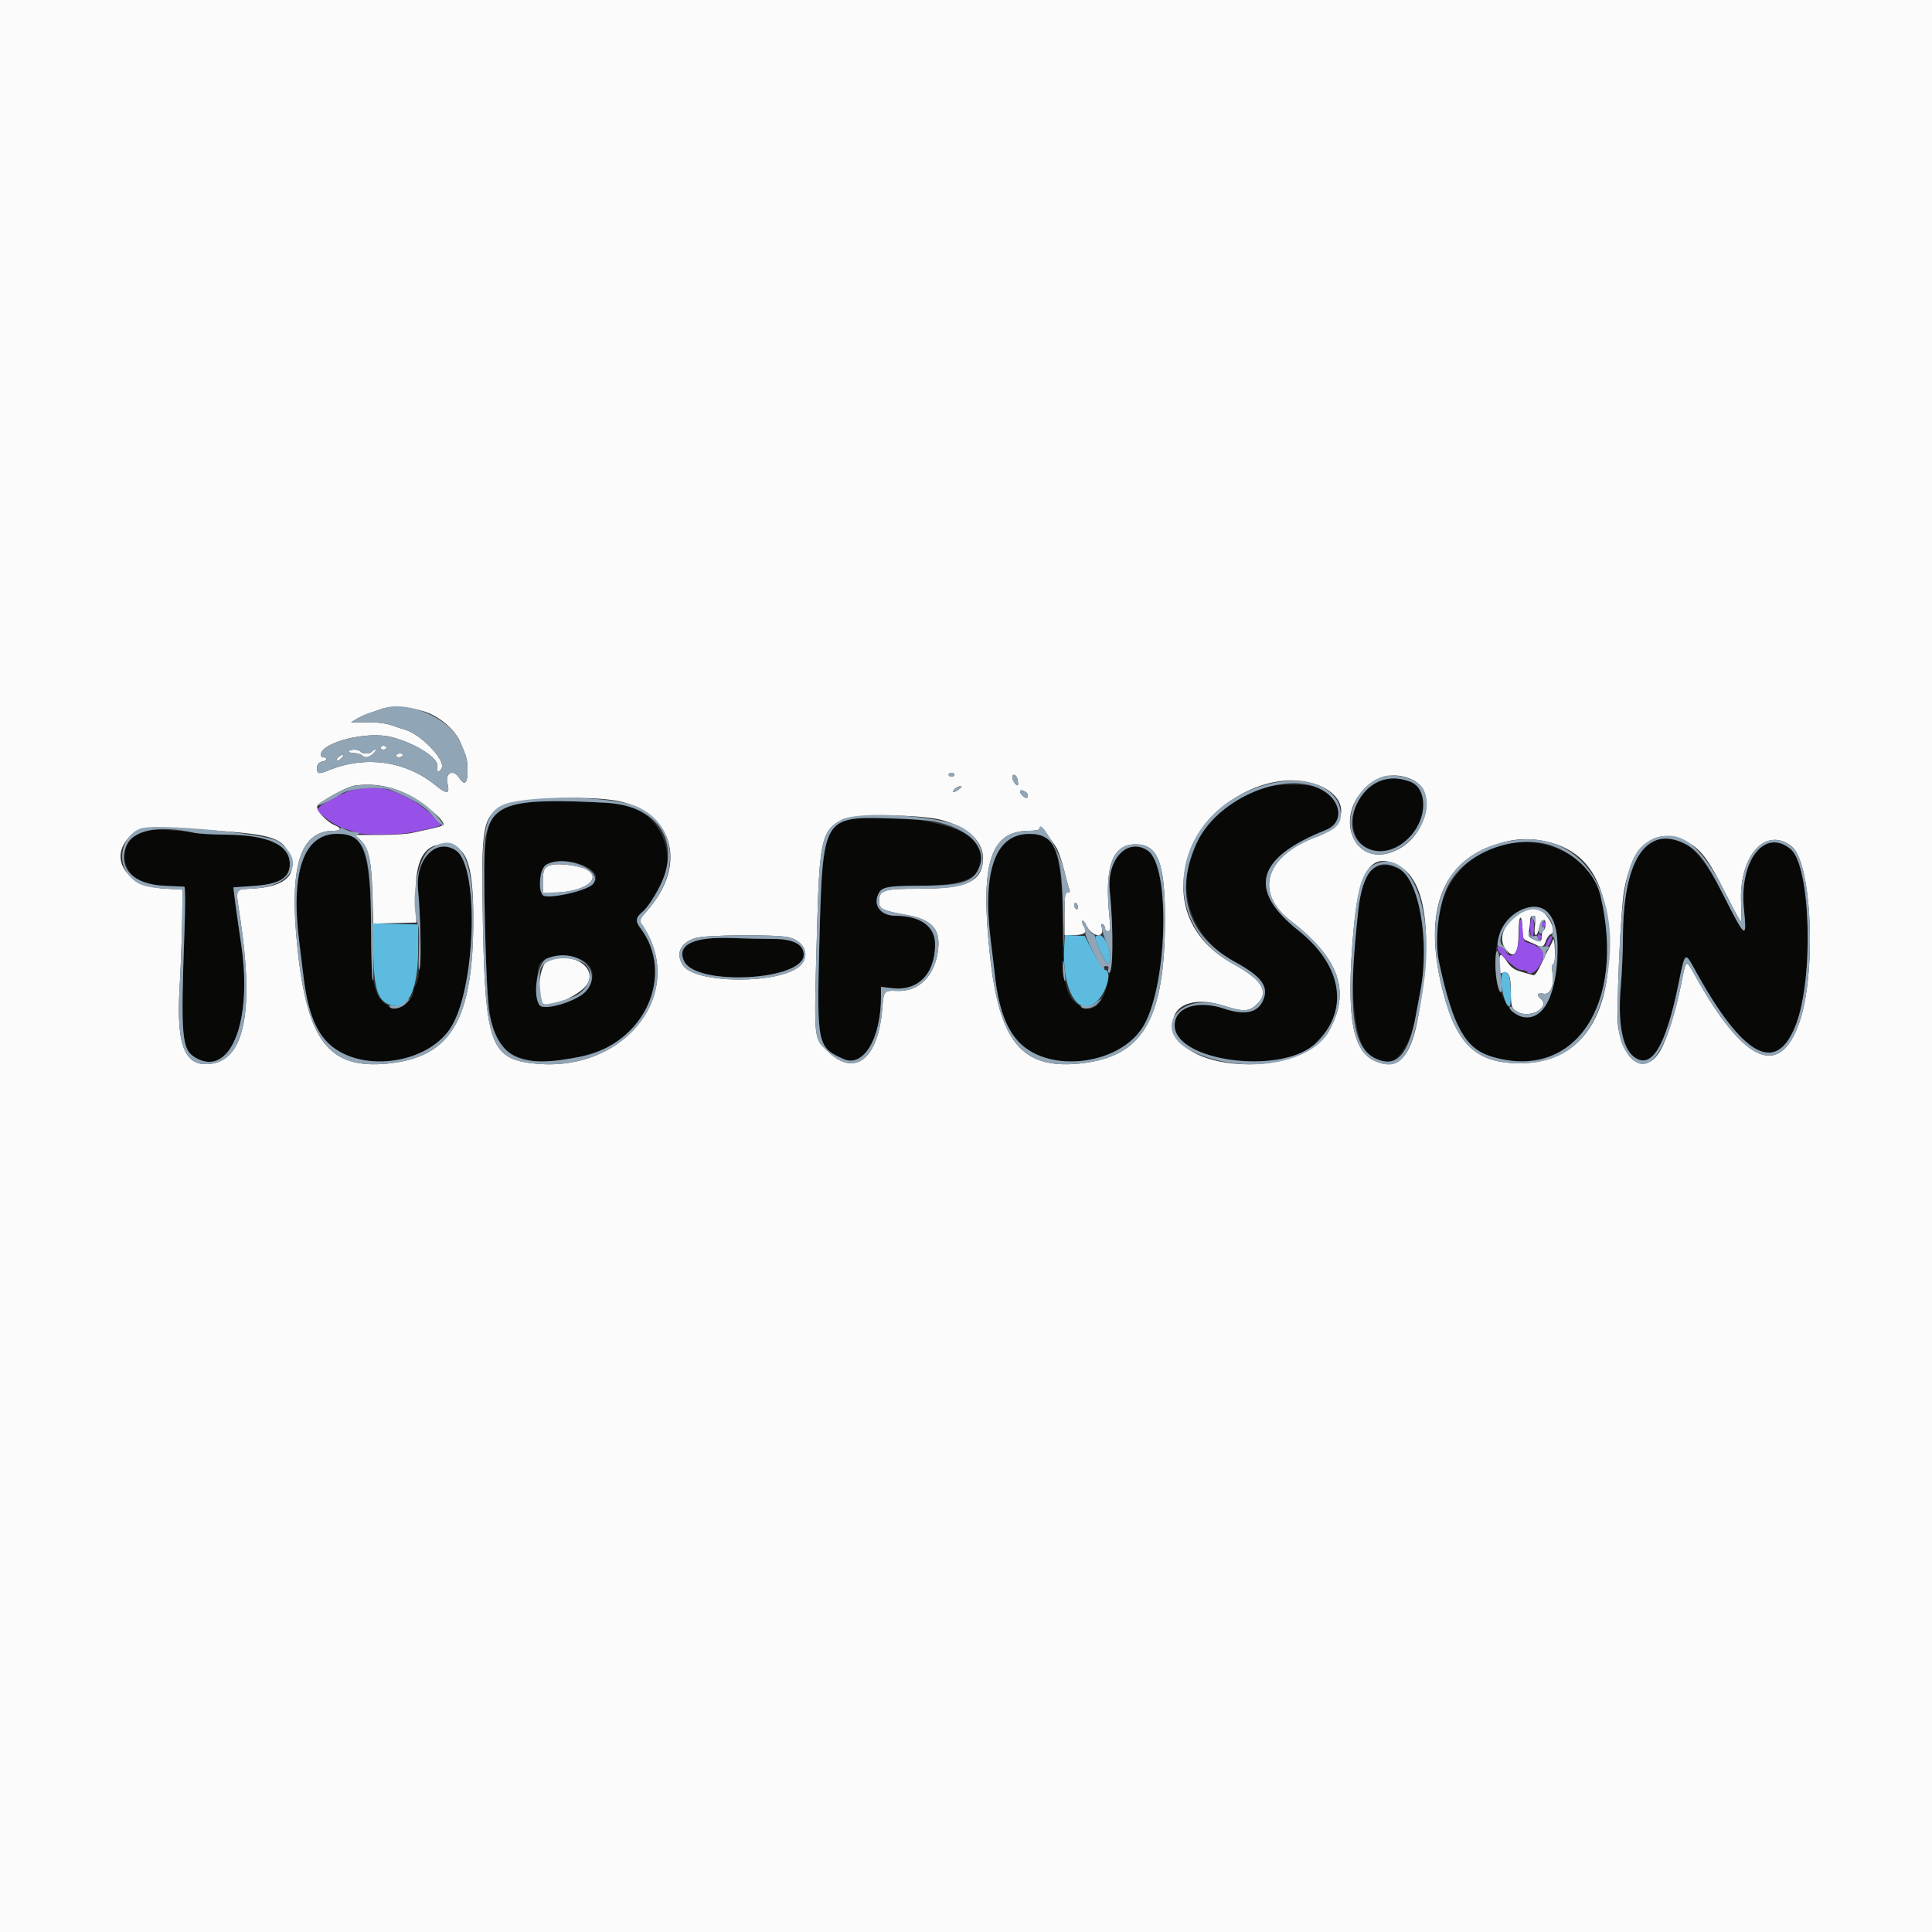 <svg id="svg" version="1.1" xmlns="http://www.w3.org/2000/svg" xmlns:xlink="http://www.w3.org/1999/xlink" width="400" height="400" viewBox="0, 0, 400,400"><rect x="0" y="0" width="400" height="400" fill="#333333" stroke="none"/><g id="svgg"><path id="path0" d="M286.486 161.304 C 278.461 163.869,277.842 176.214,285.740 176.194 C 291.732 176.179,296.902 167.996,293.929 163.235 C 292.951 161.669,288.751 160.580,286.486 161.304 M261.954 163.005 C 243.621 168.031,239.665 190.340,255.557 199.078 C 261.362 202.270,262.830 204.330,261.418 207.306 C 260.269 209.728,257.597 210.227,253.362 208.810 C 247.872 206.973,243.194 208.571,243.201 212.280 C 243.217 219.774,265.295 222.657,272.308 216.082 C 279.436 209.399,278.047 199.991,268.854 192.679 C 258.250 184.244,260.034 177.624,274.469 171.854 C 278.681 170.170,277.632 165.083,272.651 163.036 C 270.775 162.265,264.717 162.248,261.954 163.005 M110.200 166.028 C 100.421 166.972,99.896 168.344,100.424 191.600 C 100.964 215.415,101.857 217.951,110.292 219.611 C 113.884 220.317,120.700 219.133,125.479 216.973 C 135.073 212.636,138.644 200.088,132.555 192.105 C 131.508 190.733,131.618 189.947,133.020 188.783 C 140.933 182.217,139.500 170.256,130.400 166.909 C 128.210 166.103,115.267 165.539,110.200 166.028 M176.274 169.573 C 170.761 170.691,170.205 172.899,169.623 196.000 C 169.113 216.240,169.250 216.875,174.655 219.266 C 178.762 221.082,182.400 215.012,182.400 206.341 L 182.400 204.321 184.763 204.596 C 190.100 205.215,193.600 201.608,193.600 195.488 C 193.600 191.782,190.541 189.600,185.347 189.600 C 182.617 189.600,180.917 187.732,181.672 185.564 C 182.355 183.607,183.163 183.414,190.800 183.378 C 202.074 183.325,205.698 180.259,201.720 174.140 C 199.449 170.648,184.343 167.937,176.274 169.573 M29.800 171.865 C 25.976 172.901,24.492 177.747,27.064 180.803 C 28.656 182.695,30.027 183.200,34.096 183.391 C 36.133 183.487,37.962 183.574,38.160 183.583 C 38.372 183.593,38.383 187.419,38.187 192.900 C 37.403 214.853,37.616 217.292,40.461 218.972 C 47.573 223.174,52.276 211.771,49.985 195.877 C 49.757 194.295,49.399 191.830,49.190 190.400 C 48.980 188.970,48.697 186.882,48.561 185.760 L 48.313 183.720 52.420 183.437 C 57.849 183.064,60.000 181.771,60.000 178.881 C 60.000 174.929,55.490 172.854,46.800 172.807 C 44.050 172.792,41.080 172.618,40.200 172.420 C 38.185 171.967,30.867 171.576,29.800 171.865 M67.710 172.771 C 62.410 174.101,60.323 182.269,61.979 195.200 C 62.190 196.850,62.566 199.910,62.815 202.000 C 63.646 208.980,65.174 213.174,67.871 215.871 C 74.147 222.147,88.028 220.572,93.172 213.000 C 98.464 205.210,99.333 179.419,94.415 176.100 C 90.314 173.332,85.930 177.877,86.548 184.256 C 87.454 193.601,87.173 202.794,85.938 204.180 C 85.752 204.389,85.600 204.843,85.600 205.189 C 85.600 207.569,82.152 209.442,80.165 208.141 C 77.381 206.316,76.814 203.530,76.800 191.600 C 76.780 175.220,74.746 171.006,67.710 172.771 M210.910 172.773 C 205.612 174.093,203.517 182.296,205.182 195.200 C 205.395 196.850,205.770 200.000,206.017 202.200 C 206.751 208.754,208.411 213.211,211.133 215.933 C 217.348 222.148,231.256 220.531,236.372 213.000 C 241.664 205.210,242.533 179.419,237.615 176.100 C 233.514 173.332,229.132 177.874,229.747 184.256 C 231.424 201.672,228.752 211.670,223.365 208.141 C 220.569 206.308,220.014 203.547,220.001 191.400 C 219.984 175.110,217.984 171.011,210.910 172.773 M341.897 174.514 C 338.012 176.866,336.044 183.410,336.014 194.078 C 336.006 196.871,335.803 201.461,335.562 204.278 C 334.920 211.785,335.865 216.892,338.244 218.763 C 341.897 221.637,344.881 216.723,347.572 203.400 C 348.842 197.112,348.887 197.071,350.765 200.505 C 360.842 218.921,367.845 222.735,371.874 212.000 C 375.550 202.206,374.842 179.262,370.758 175.826 C 365.377 171.298,360.033 178.148,361.067 188.246 C 361.725 194.670,361.408 194.446,356.749 185.202 C 351.532 174.849,346.877 171.499,341.897 174.514 M310.661 175.028 C 300.898 177.691,295.510 188.001,297.963 199.323 C 300.846 212.623,303.372 217.127,308.874 218.775 C 325.986 223.902,336.682 208.021,331.353 185.400 C 329.460 177.363,319.819 172.530,310.661 175.028 M121.400 179.442 C 125.505 181.574,123.130 184.265,116.286 185.235 C 111.875 185.860,111.701 185.696,111.927 181.113 C 112.063 178.347,117.458 177.395,121.400 179.442 M283.706 180.416 C 279.775 184.436,278.691 210.649,282.207 216.648 C 286.049 223.204,291.378 220.016,293.153 210.100 C 293.399 208.725,293.817 206.475,294.083 205.100 C 295.603 197.229,294.437 185.873,291.698 181.872 C 289.659 178.892,285.870 178.202,283.706 180.416 M320.517 188.934 C 324.290 193.274,322.522 207.841,317.948 210.103 C 312.414 212.839,307.743 202.705,310.357 193.635 C 311.698 188.982,318.018 186.058,320.517 188.934 M145.800 194.343 C 142.071 195.040,140.552 196.748,141.646 199.013 C 144.164 204.226,166.400 203.020,166.400 197.670 C 166.400 195.515,164.242 194.400,160.069 194.398 C 157.941 194.397,154.220 194.317,151.800 194.220 C 149.380 194.124,146.680 194.179,145.800 194.343 M119.963 198.523 C 122.926 199.561,123.568 202.550,121.386 205.144 C 119.609 207.256,112.668 209.377,111.700 208.104 C 111.009 207.196,111.048 200.434,111.749 199.511 C 112.866 198.040,117.123 197.528,119.963 198.523 " stroke="none" fill="#080807" fill-rule="evenodd"></path><path id="path1" d="M0.000 200.000 L 0.000 400.000 200.000 400.000 L 400.000 400.000 400.000 200.000 L 400.000 0.000 200.000 0.000 L 0.000 0.000 0.000 200.000 M87.789 147.283 C 90.915 148.264,94.142 150.990,95.285 153.615 C 96.653 156.758,96.800 157.341,96.800 159.619 C 96.800 162.275,96.187 162.755,95.037 161.000 C 93.823 159.148,92.093 160.037,92.643 162.231 C 93.195 164.429,92.525 164.511,90.108 162.542 C 84.012 157.574,75.806 156.393,68.274 159.400 C 66.421 160.139,65.905 160.218,65.740 159.787 C 65.355 158.784,65.803 157.801,66.704 157.672 C 67.699 157.530,67.947 156.800,67.000 156.800 C 66.670 156.800,66.403 156.575,66.406 156.300 C 66.438 153.693,76.007 151.283,81.079 152.604 C 86.094 153.910,90.974 157.048,90.545 158.690 C 90.237 159.867,90.931 160.105,91.452 159.001 C 92.249 157.312,87.025 151.899,83.800 151.071 C 83.360 150.958,82.190 150.566,81.200 150.199 C 80.038 149.769,78.207 149.536,76.035 149.541 L 72.671 149.550 73.854 148.830 C 74.505 148.434,75.749 147.882,76.619 147.603 C 77.488 147.324,78.560 146.952,79.000 146.775 C 80.593 146.136,84.934 146.387,87.789 147.283 M78.800 154.800 C 78.800 155.020,79.070 155.200,79.400 155.200 C 79.730 155.200,80.000 155.020,80.000 154.800 C 80.000 154.580,79.730 154.400,79.400 154.400 C 79.070 154.400,78.800 154.580,78.800 154.800 M72.237 155.540 C 72.122 155.726,72.586 155.895,73.269 155.914 C 73.951 155.934,74.701 156.141,74.935 156.375 C 75.572 157.012,76.336 156.891,77.292 156.000 C 77.764 155.560,77.948 155.200,77.699 155.200 C 77.451 155.200,77.136 155.380,77.000 155.600 C 76.864 155.820,76.324 156.000,75.800 156.000 C 75.276 156.000,74.736 155.820,74.600 155.600 C 74.299 155.113,72.529 155.068,72.237 155.540 M70.229 156.629 C 69.805 156.938,69.572 157.305,69.710 157.443 C 69.849 157.582,70.262 157.395,70.629 157.029 C 71.491 156.166,71.225 155.900,70.229 156.629 M82.000 156.400 C 82.000 156.620,82.259 156.800,82.576 156.800 C 82.893 156.800,83.264 156.620,83.400 156.400 C 83.536 156.180,83.277 156.000,82.824 156.000 C 82.371 156.000,82.000 156.180,82.000 156.400 M197.600 160.400 C 197.600 160.620,197.330 160.800,197.000 160.800 C 196.670 160.800,196.400 160.620,196.400 160.400 C 196.400 160.180,196.670 160.000,197.000 160.000 C 197.330 160.000,197.600 160.180,197.600 160.400 M210.557 161.033 C 210.691 161.381,210.794 161.966,210.787 162.333 C 210.771 163.171,209.600 161.781,209.600 160.924 C 209.600 160.193,210.264 160.268,210.557 161.033 M292.850 161.676 C 297.438 164.255,295.267 172.949,289.289 175.940 C 280.290 180.441,275.476 168.522,283.747 162.214 C 286.368 160.214,289.880 160.007,292.850 161.676 M271.908 162.210 C 279.157 164.362,279.696 170.654,272.846 173.151 C 261.951 177.124,259.538 184.712,267.270 190.686 C 277.377 198.495,279.721 205.329,275.106 213.530 C 269.737 223.071,244.518 222.430,242.941 212.712 C 242.212 208.224,246.941 206.169,253.315 208.205 C 257.374 209.501,258.479 209.476,260.074 208.051 C 262.922 205.506,261.520 202.985,255.384 199.617 C 246.146 194.547,242.821 185.858,246.428 176.216 C 250.178 166.194,262.506 159.418,271.908 162.210 M84.260 164.406 C 87.543 165.995,92.286 170.013,91.803 170.796 C 91.712 170.943,90.594 171.289,89.319 171.565 C 88.043 171.840,86.190 172.247,85.200 172.467 C 84.210 172.688,81.150 172.867,78.400 172.865 L 73.400 172.862 74.438 173.758 C 76.285 175.354,76.900 177.930,77.102 184.913 L 77.284 191.225 81.742 191.113 L 86.200 191.000 86.072 185.600 C 85.896 178.197,87.734 174.800,91.912 174.800 C 96.508 174.800,97.996 178.569,97.994 190.200 C 97.991 211.202,93.412 218.924,80.200 220.208 C 68.111 221.384,63.589 215.554,61.576 196.200 C 59.824 179.352,62.105 172.000,69.085 172.000 C 70.706 172.000,70.783 171.456,69.253 170.822 C 67.683 170.171,65.495 167.838,65.663 166.993 C 65.825 166.176,71.630 162.918,73.387 162.658 C 77.087 162.109,80.722 162.694,84.260 164.406 M198.576 163.387 C 197.561 164.156,196.966 164.163,197.600 163.400 C 197.874 163.070,198.380 162.800,198.725 162.800 C 199.228 162.800,199.198 162.917,198.576 163.387 M212.167 163.843 C 212.810 164.089,213.066 165.200,212.480 165.200 C 212.066 165.200,211.200 164.334,211.200 163.920 C 211.200 163.536,211.339 163.525,212.167 163.843 M126.671 165.627 C 139.127 167.325,142.751 178.681,133.984 188.542 C 132.552 190.153,132.337 190.597,132.725 191.142 C 142.535 204.956,129.894 221.943,111.074 220.237 C 101.681 219.385,100.483 216.310,99.994 191.800 C 99.561 170.057,99.817 168.768,105.005 166.560 C 108.006 165.283,120.274 164.754,126.671 165.627 M194.964 169.774 C 201.118 171.465,204.206 174.846,203.420 179.035 C 202.718 182.777,199.444 184.000,190.127 184.000 C 182.868 184.000,182.000 184.294,182.000 186.751 C 182.000 188.170,182.850 188.572,187.600 189.402 C 192.763 190.304,194.632 192.226,194.259 196.246 C 193.734 201.902,190.340 205.405,185.627 205.155 C 183.063 205.019,182.953 205.150,182.679 208.686 C 181.853 219.356,176.912 223.185,171.241 217.550 C 168.400 214.728,168.502 216.008,169.180 191.600 C 169.671 173.916,170.159 171.869,174.403 169.668 C 176.650 168.503,190.600 168.575,194.964 169.774 M44.400 171.950 C 56.000 172.750,58.272 173.437,59.771 176.594 C 61.830 180.934,59.320 183.513,52.600 183.960 C 48.430 184.238,48.744 183.552,49.744 190.200 C 52.577 209.055,50.659 219.075,44.001 220.200 C 38.342 221.156,36.453 216.802,37.184 204.490 C 37.428 200.370,37.667 194.120,37.714 190.600 L 37.800 184.200 34.000 183.970 C 26.196 183.498,22.369 177.693,26.884 173.177 C 29.073 170.989,29.770 170.940,44.400 171.950 M218.806 175.685 C 219.243 176.502,219.938 178.572,220.349 180.285 C 220.761 181.998,221.230 183.715,221.392 184.100 C 221.601 184.598,221.500 184.800,221.043 184.800 C 220.491 184.800,220.400 185.425,220.400 189.200 L 220.400 193.600 222.413 193.600 C 224.564 193.600,225.326 192.916,224.407 191.808 C 224.142 191.489,224.001 190.996,224.096 190.713 C 224.190 190.431,224.588 190.877,224.981 191.704 C 226.069 193.996,228.701 194.338,228.143 192.116 C 227.961 191.390,228.020 191.165,228.342 191.364 C 228.594 191.520,228.800 191.907,228.800 192.224 C 228.800 192.541,229.071 192.800,229.403 192.800 C 229.912 192.800,229.959 192.351,229.703 189.900 C 228.612 179.457,230.280 174.800,235.112 174.800 C 239.708 174.800,241.196 178.569,241.194 190.200 C 241.191 211.202,236.612 218.924,223.400 220.208 C 211.554 221.360,206.892 215.696,204.955 197.800 C 202.887 178.700,204.998 172.000,213.085 172.000 C 214.430 172.000,215.200 171.830,215.200 171.533 C 215.200 170.861,217.868 173.932,218.806 175.685 M349.121 174.235 C 352.059 175.700,353.621 177.741,357.127 184.698 C 358.817 188.053,360.295 190.798,360.410 190.798 C 360.526 190.799,360.551 188.933,360.467 186.652 C 360.110 177.021,365.618 171.038,370.967 175.246 C 375.142 178.529,376.109 201.586,372.501 211.800 C 368.412 223.377,361.009 220.033,351.000 202.087 C 348.980 198.466,349.150 198.362,348.039 203.900 C 346.911 209.518,345.136 215.156,343.751 217.520 C 340.688 222.746,336.060 220.032,334.988 212.382 C 334.609 209.670,335.547 188.406,336.217 184.569 C 337.913 174.842,342.679 171.025,349.121 174.235 M318.928 173.986 C 328.109 175.489,332.586 181.891,333.066 194.200 C 333.708 210.666,327.077 220.084,314.800 220.140 C 305.761 220.182,301.629 216.393,298.792 205.465 C 294.666 189.570,298.050 179.182,308.644 175.218 C 312.477 173.784,315.490 173.423,318.928 173.986 M289.854 179.411 C 295.410 182.667,296.731 194.033,293.526 211.000 C 292.000 219.076,289.304 221.722,284.682 219.677 C 279.910 217.567,278.696 210.267,280.212 192.800 C 281.336 179.851,284.087 176.031,289.854 179.411 M114.200 179.066 C 112.704 179.477,112.400 180.049,112.400 182.449 L 112.400 184.800 114.500 184.794 C 121.037 184.774,125.077 181.812,121.172 179.901 C 119.687 179.175,115.590 178.684,114.200 179.066 M223.200 187.847 C 223.200 188.177,223.020 188.336,222.800 188.200 C 222.580 188.064,222.400 187.683,222.400 187.353 C 222.400 187.023,222.580 186.864,222.800 187.000 C 223.020 187.136,223.200 187.517,223.200 187.847 M316.274 188.407 C 312.188 189.633,309.772 193.842,311.675 196.416 C 313.398 198.746,314.400 197.574,314.400 193.229 C 314.400 191.343,314.566 190.000,314.800 190.000 C 315.020 190.000,315.200 190.994,315.200 192.209 C 315.200 194.246,315.285 194.451,316.300 194.852 C 316.905 195.091,317.713 195.447,318.095 195.643 C 319.229 196.226,319.619 196.064,320.049 194.832 C 320.273 194.190,320.713 193.565,321.028 193.445 C 322.862 192.741,319.426 187.452,317.513 188.034 C 317.451 188.053,316.893 188.221,316.274 188.407 M317.800 191.600 C 317.476 193.957,318.140 194.363,318.668 192.131 C 319.079 190.394,320.000 189.849,320.000 191.343 C 320.000 191.898,319.820 192.464,319.600 192.600 C 319.380 192.736,319.200 193.257,319.200 193.757 C 319.200 195.061,318.908 195.193,317.536 194.508 C 316.476 193.980,316.351 193.747,316.560 192.701 C 316.692 192.040,316.800 191.072,316.800 190.550 C 316.800 189.947,317.033 189.600,317.438 189.600 C 317.973 189.600,318.031 189.921,317.800 191.600 M163.344 194.067 C 166.645 194.895,167.823 197.924,165.638 199.965 C 161.525 203.806,143.942 203.736,141.408 199.868 C 139.819 197.443,140.837 195.192,143.969 194.209 C 146.118 193.534,160.792 193.427,163.344 194.067 M321.525 194.600 C 321.373 195.040,320.984 195.850,320.659 196.400 C 320.335 196.950,319.600 198.448,319.027 199.728 C 318.434 201.052,317.772 201.993,317.492 201.910 C 317.221 201.831,316.124 201.522,315.054 201.224 C 313.556 200.807,312.866 200.331,312.054 199.156 C 310.658 197.135,310.400 197.211,310.400 199.643 C 310.400 201.365,310.502 201.646,311.051 201.436 C 312.324 200.947,312.800 201.953,312.806 205.149 C 312.813 208.445,312.945 208.841,314.274 209.540 C 316.889 210.917,321.052 208.503,319.000 206.800 C 318.020 205.986,318.300 205.480,319.588 205.738 C 320.994 206.019,321.883 203.834,321.403 201.278 C 321.240 200.408,321.311 199.779,321.591 199.606 C 321.872 199.432,321.995 198.299,321.920 196.564 C 321.848 194.908,321.690 194.121,321.525 194.600 M113.352 198.949 C 111.639 199.729,110.936 206.895,112.479 207.849 C 114.102 208.852,120.613 205.778,121.741 203.477 C 123.497 199.895,117.905 196.876,113.352 198.949 " stroke="none" fill="#fbfbfb" fill-rule="evenodd"></path><path id="path2" d="M77.273 197.487 C 77.472 205.443,78.330 207.606,81.543 208.249 C 84.684 208.877,86.545 204.571,86.578 196.600 L 86.600 191.400 81.858 191.287 L 77.116 191.174 77.273 197.487 M220.333 196.080 C 219.822 205.309,223.514 211.157,227.305 207.123 C 229.312 204.987,230.244 200.802,228.713 200.799 C 228.431 200.798,227.390 199.223,226.400 197.299 L 224.600 193.800 222.537 193.680 L 220.473 193.561 220.333 196.080 M226.799 194.100 C 226.797 195.115,228.944 199.619,229.365 199.481 C 230.760 199.024,229.123 193.600,227.590 193.600 C 227.156 193.600,226.799 193.825,226.799 194.100 M311.054 201.512 C 310.305 202.724,311.493 208.400,312.496 208.400 C 312.955 208.400,312.860 202.860,312.386 201.974 C 311.956 201.170,311.387 200.973,311.054 201.512 " stroke="none" fill="#5dbbdf" fill-rule="evenodd"></path><path id="path3" d="M74.944 163.229 C 72.661 163.453,71.325 163.981,67.200 166.286 C 66.430 166.717,65.800 167.316,65.800 167.618 C 65.800 168.425,69.419 171.021,71.339 171.591 C 72.253 171.862,73.413 172.245,73.919 172.442 C 75.165 172.928,82.263 172.896,84.880 172.392 C 89.238 171.554,91.200 171.065,91.200 170.815 C 91.200 170.024,86.929 166.389,84.745 165.321 C 80.419 163.205,78.774 162.854,74.944 163.229 M316.800 192.000 C 316.800 193.100,316.980 194.000,317.200 194.000 C 317.420 194.000,317.600 193.100,317.600 192.000 C 317.600 190.900,317.420 190.000,317.200 190.000 C 316.980 190.000,316.800 190.900,316.800 192.000 M314.484 193.356 C 314.598 197.185,312.895 199.219,311.600 196.800 C 311.215 196.080,310.000 195.652,310.000 196.236 C 310.000 197.186,313.820 200.800,314.825 200.800 C 315.445 200.800,316.064 200.980,316.200 201.200 C 317.033 202.549,319.600 199.677,319.600 197.395 C 319.600 196.759,317.714 195.464,316.400 195.198 C 315.491 195.014,315.389 194.786,315.280 192.698 C 315.102 189.288,314.380 189.884,314.484 193.356 M319.200 191.400 C 319.200 191.730,319.380 192.000,319.600 192.000 C 319.820 192.000,320.000 191.730,320.000 191.400 C 320.000 191.070,319.820 190.800,319.600 190.800 C 319.380 190.800,319.200 191.070,319.200 191.400 M318.400 194.000 C 318.400 194.747,318.507 194.853,318.880 194.480 C 319.253 194.107,319.253 193.893,318.880 193.520 C 318.507 193.147,318.400 193.253,318.400 194.000 M320.458 194.631 C 319.920 195.814,319.898 196.001,320.300 195.997 C 320.746 195.992,321.573 194.031,321.221 193.813 C 321.054 193.710,320.711 194.078,320.458 194.631 " stroke="none" fill="#9751e8" fill-rule="evenodd"></path><path id="path4" d="M79.000 146.775 C 78.560 146.952,77.488 147.324,76.619 147.603 C 75.749 147.882,74.505 148.434,73.854 148.830 L 72.671 149.550 76.035 149.541 C 78.207 149.536,80.038 149.769,81.200 150.199 C 82.190 150.566,83.360 150.958,83.800 151.071 C 87.025 151.899,92.249 157.312,91.452 159.001 C 90.931 160.105,90.237 159.867,90.545 158.690 C 90.974 157.048,86.094 153.910,81.079 152.604 C 76.007 151.283,66.438 153.693,66.406 156.300 C 66.403 156.575,66.670 156.800,67.000 156.800 C 67.947 156.800,67.699 157.530,66.704 157.672 C 65.803 157.801,65.355 158.784,65.740 159.787 C 65.905 160.218,66.421 160.139,68.274 159.400 C 75.806 156.393,84.012 157.574,90.108 162.542 C 92.525 164.511,93.195 164.429,92.643 162.231 C 92.093 160.037,93.823 159.148,95.037 161.000 C 96.187 162.755,96.800 162.275,96.800 159.619 C 96.800 157.341,96.653 156.758,95.285 153.615 C 93.097 148.590,84.000 144.769,79.000 146.775 M80.000 154.800 C 80.000 155.020,79.730 155.200,79.400 155.200 C 79.070 155.200,78.800 155.020,78.800 154.800 C 78.800 154.580,79.070 154.400,79.400 154.400 C 79.730 154.400,80.000 154.580,80.000 154.800 M74.600 155.600 C 74.736 155.820,75.276 156.000,75.800 156.000 C 76.324 156.000,76.864 155.820,77.000 155.600 C 77.136 155.380,77.451 155.200,77.699 155.200 C 77.948 155.200,77.764 155.560,77.292 156.000 C 76.336 156.891,75.572 157.012,74.935 156.375 C 74.701 156.141,73.951 155.934,73.269 155.914 C 72.586 155.895,72.122 155.726,72.237 155.540 C 72.529 155.068,74.299 155.113,74.600 155.600 M70.629 157.029 C 70.262 157.395,69.849 157.582,69.710 157.443 C 69.572 157.305,69.805 156.938,70.229 156.629 C 71.225 155.900,71.491 156.166,70.629 157.029 M83.400 156.400 C 83.264 156.620,82.893 156.800,82.576 156.800 C 82.259 156.800,82.000 156.620,82.000 156.400 C 82.000 156.180,82.371 156.000,82.824 156.000 C 83.277 156.000,83.536 156.180,83.400 156.400 M196.400 160.400 C 196.400 160.620,196.670 160.800,197.000 160.800 C 197.330 160.800,197.600 160.620,197.600 160.400 C 197.600 160.180,197.330 160.000,197.000 160.000 C 196.670 160.000,196.400 160.180,196.400 160.400 M209.600 160.924 C 209.600 161.781,210.771 163.171,210.787 162.333 C 210.805 161.392,210.379 160.400,209.957 160.400 C 209.761 160.400,209.600 160.636,209.600 160.924 M286.274 160.787 C 280.201 162.714,277.376 171.353,281.521 175.324 C 287.234 180.798,298.186 170.991,294.759 163.469 C 293.837 161.447,289.007 159.920,286.274 160.787 M292.008 161.860 C 295.505 163.233,295.559 169.185,292.111 173.043 C 285.984 179.899,277.009 174.754,280.848 166.587 C 283.053 161.896,287.404 160.053,292.008 161.860 M263.200 162.184 C 243.255 166.736,238.343 190.264,255.384 199.617 C 261.520 202.985,262.922 205.506,260.074 208.051 C 258.479 209.476,257.374 209.501,253.315 208.205 C 243.716 205.139,238.145 213.574,247.000 217.767 C 257.156 222.575,271.208 220.457,275.106 213.530 C 279.721 205.329,277.377 198.495,267.270 190.686 C 259.538 184.712,261.951 177.124,272.846 173.151 C 276.370 171.866,277.600 170.726,277.600 168.745 C 277.600 163.343,271.100 160.381,263.200 162.184 M73.387 162.658 C 71.948 162.871,65.907 166.078,65.685 166.746 C 65.555 167.135,69.279 165.353,70.600 164.395 C 72.262 163.188,78.779 162.708,81.016 163.627 C 86.047 165.693,87.979 166.942,90.131 169.517 C 90.909 170.449,91.641 171.057,91.757 170.870 C 91.873 170.682,91.016 169.529,89.853 168.309 C 85.800 164.057,79.208 161.795,73.387 162.658 M272.651 163.036 C 277.632 165.083,278.681 170.170,274.469 171.854 C 260.034 177.624,258.250 184.244,268.854 192.679 C 278.047 199.991,279.436 209.399,272.308 216.082 C 265.295 222.657,243.217 219.774,243.201 212.280 C 243.194 208.571,247.872 206.973,253.362 208.810 C 257.597 210.227,260.269 209.728,261.418 207.306 C 262.830 204.330,261.362 202.270,255.557 199.078 C 245.870 193.752,243.058 184.845,247.796 174.496 C 251.756 165.846,264.824 159.821,272.651 163.036 M197.600 163.400 C 196.966 164.163,197.561 164.156,198.576 163.387 C 199.198 162.917,199.228 162.800,198.725 162.800 C 198.380 162.800,197.874 163.070,197.600 163.400 M211.200 163.920 C 211.200 164.334,212.066 165.200,212.480 165.200 C 213.066 165.200,212.810 164.089,212.167 163.843 C 211.339 163.525,211.200 163.536,211.200 163.920 M109.000 165.595 C 100.049 166.661,99.524 168.189,99.994 191.800 C 100.483 216.310,101.681 219.385,111.074 220.237 C 129.894 221.943,142.535 204.956,132.725 191.142 C 132.337 190.597,132.552 190.153,133.984 188.542 C 141.020 180.627,140.105 170.714,132.000 167.048 C 128.271 165.362,116.962 164.647,109.000 165.595 M125.400 166.204 C 135.271 166.725,140.289 172.912,137.568 181.204 C 136.757 183.673,134.356 187.674,133.020 188.783 C 131.618 189.947,131.508 190.733,132.555 192.105 C 139.939 201.787,133.422 216.060,120.400 218.724 C 107.787 221.305,103.324 219.263,101.339 210.000 C 100.599 206.547,99.888 176.763,100.470 173.608 C 101.820 166.296,105.647 165.159,125.400 166.204 M174.403 169.668 C 170.159 171.869,169.671 173.916,169.180 191.600 C 168.502 216.008,168.400 214.728,171.241 217.550 C 176.912 223.185,181.853 219.356,182.679 208.686 C 182.953 205.150,183.063 205.019,185.627 205.155 C 190.340 205.405,193.734 201.902,194.259 196.246 C 194.632 192.226,192.763 190.304,187.600 189.402 C 182.850 188.572,182.000 188.170,182.000 186.751 C 182.000 184.294,182.868 184.000,190.127 184.000 C 197.650 184.000,200.262 183.460,202.062 181.534 C 204.927 178.467,203.256 173.236,198.725 171.086 C 193.895 168.794,177.889 167.861,174.403 169.668 M193.400 170.061 C 200.419 171.518,204.240 175.242,202.838 179.262 C 201.693 182.547,199.380 183.338,190.800 183.378 C 183.163 183.414,182.355 183.607,181.672 185.564 C 180.917 187.732,182.617 189.600,185.347 189.600 C 190.541 189.600,193.600 191.782,193.600 195.488 C 193.600 201.608,190.100 205.215,184.763 204.596 L 182.400 204.321 182.400 206.341 C 182.400 215.012,178.762 221.082,174.655 219.266 C 169.250 216.875,169.113 216.240,169.623 196.000 C 170.307 168.877,170.209 169.050,184.600 169.455 C 188.340 169.560,192.300 169.833,193.400 170.061 M28.969 171.574 C 25.283 173.123,24.083 178.135,26.664 181.203 C 28.296 183.143,29.818 183.717,34.000 183.970 L 37.800 184.200 37.714 190.600 C 37.667 194.120,37.428 200.370,37.184 204.490 C 36.453 216.802,38.342 221.156,44.001 220.200 C 50.659 219.075,52.577 209.055,49.744 190.200 C 48.744 183.552,48.430 184.238,52.600 183.960 C 60.618 183.427,63.332 178.172,57.630 174.221 C 55.159 172.508,31.865 170.357,28.969 171.574 M70.400 171.586 C 70.400 171.814,69.808 172.000,69.085 172.000 C 62.105 172.000,59.824 179.352,61.576 196.200 C 63.589 215.554,68.111 221.384,80.200 220.208 C 93.412 218.924,97.991 211.202,97.994 190.200 C 97.996 176.972,94.898 171.889,89.159 175.703 C 86.319 177.590,84.821 187.051,86.622 191.718 C 86.775 192.113,86.820 194.543,86.722 197.118 C 86.597 200.429,86.653 201.390,86.914 200.400 C 87.266 199.065,87.046 189.251,86.552 184.256 C 85.923 177.883,90.312 173.331,94.415 176.100 C 99.333 179.419,98.464 205.210,93.172 213.000 C 88.028 220.572,74.147 222.147,67.871 215.871 C 65.174 213.174,63.646 208.980,62.815 202.000 C 62.566 199.910,62.190 196.850,61.979 195.200 C 60.109 180.600,62.792 172.738,69.676 172.641 C 75.472 172.559,76.770 176.037,76.822 191.800 C 76.841 197.520,76.979 202.509,77.128 202.888 C 77.388 203.545,77.380 201.376,77.066 185.600 C 76.913 177.924,76.338 175.296,74.495 173.846 C 73.748 173.258,73.652 173.013,74.066 172.751 C 74.598 172.413,74.529 172.379,72.983 172.208 C 72.534 172.158,71.769 171.905,71.283 171.645 C 70.712 171.339,70.400 171.318,70.400 171.586 M215.200 171.533 C 215.200 171.830,214.430 172.000,213.085 172.000 C 204.998 172.000,202.887 178.700,204.955 197.800 C 206.892 215.696,211.554 221.360,223.400 220.208 C 236.612 218.924,241.191 211.202,241.194 190.200 C 241.196 178.569,239.708 174.800,235.112 174.800 C 230.280 174.800,228.612 179.457,229.703 189.900 C 229.959 192.351,229.912 192.800,229.403 192.800 C 229.071 192.800,228.800 192.541,228.800 192.224 C 228.800 191.907,228.620 191.536,228.401 191.401 C 227.755 191.002,228.181 193.216,229.157 195.330 C 230.060 197.288,230.157 199.221,229.365 199.481 C 228.942 199.620,226.797 195.111,226.799 194.087 C 226.799 193.806,226.544 193.477,226.231 193.357 C 225.918 193.236,225.363 192.507,224.997 191.737 C 224.631 190.966,224.227 190.440,224.099 190.568 C 223.970 190.696,224.072 191.206,224.324 191.701 C 224.575 192.195,224.745 192.870,224.700 193.200 C 224.600 193.933,228.045 200.800,228.513 200.800 C 228.697 200.800,228.736 200.620,228.600 200.400 C 228.464 200.180,228.653 200.000,229.019 200.000 C 229.441 200.000,229.603 200.216,229.460 200.587 C 229.336 200.910,229.394 201.273,229.588 201.393 C 230.479 201.943,230.578 192.378,229.762 184.489 C 229.084 177.933,233.439 173.281,237.615 176.100 C 242.533 179.419,241.664 205.210,236.372 213.000 C 231.256 220.531,217.348 222.148,211.133 215.933 C 208.411 213.211,206.751 208.754,206.017 202.200 C 205.770 200.000,205.395 196.850,205.182 195.200 C 203.276 180.427,205.998 172.672,213.094 172.656 C 218.495 172.643,219.937 176.140,220.085 189.600 C 220.179 198.154,220.180 198.164,220.299 191.500 C 220.403 185.706,220.505 184.800,221.052 184.800 C 221.501 184.800,221.600 184.596,221.392 184.100 C 221.230 183.715,220.761 181.998,220.349 180.285 C 219.407 176.363,215.200 169.213,215.200 171.533 M40.200 172.420 C 41.080 172.618,44.050 172.792,46.800 172.807 C 55.490 172.854,60.000 174.929,60.000 178.881 C 60.000 181.771,57.849 183.064,52.420 183.437 L 48.313 183.720 48.561 185.760 C 48.697 186.882,48.980 188.970,49.190 190.400 C 49.399 191.830,49.757 194.295,49.985 195.877 C 52.276 211.771,47.573 223.174,40.461 218.972 C 37.616 217.292,37.403 214.853,38.187 192.900 C 38.383 187.419,38.372 183.593,38.160 183.583 C 37.962 183.574,36.133 183.487,34.096 183.391 C 27.677 183.089,24.442 179.862,26.062 175.378 C 27.327 171.876,32.746 170.742,40.200 172.420 M342.400 173.647 C 337.464 175.601,335.904 181.132,335.185 199.234 C 334.638 212.966,334.878 215.365,337.089 218.325 C 341.050 223.626,345.168 218.201,348.039 203.900 C 349.150 198.362,348.980 198.466,351.000 202.087 C 361.009 220.033,368.412 223.377,372.501 211.800 C 376.109 201.586,375.142 178.529,370.967 175.246 C 365.618 171.038,360.110 177.021,360.467 186.652 C 360.551 188.933,360.526 190.799,360.410 190.798 C 360.295 190.798,358.817 188.053,357.127 184.698 C 352.114 174.750,347.796 171.510,342.400 173.647 M312.939 174.038 C 299.247 176.325,294.161 187.623,298.792 205.465 C 301.629 216.393,305.761 220.182,314.800 220.140 C 324.444 220.096,330.170 214.796,332.454 203.800 C 336.337 185.100,327.489 171.607,312.939 174.038 M348.160 174.383 C 351.333 175.743,353.112 177.983,356.749 185.202 C 361.408 194.446,361.725 194.670,361.067 188.246 C 360.033 178.148,365.377 171.298,370.758 175.826 C 374.842 179.262,375.550 202.206,371.874 212.000 C 367.845 222.735,360.842 218.921,350.765 200.505 C 348.887 197.071,348.842 197.112,347.572 203.400 C 344.881 216.723,341.897 221.637,338.244 218.763 C 335.865 216.892,334.920 211.785,335.562 204.278 C 335.803 201.461,336.006 196.871,336.014 194.078 C 336.058 178.493,340.593 171.139,348.160 174.383 M321.498 175.163 C 326.374 176.945,330.329 181.054,331.353 185.400 C 336.682 208.021,325.986 223.902,308.874 218.775 C 303.372 217.127,300.846 212.623,297.963 199.323 C 296.972 194.746,297.795 187.460,299.756 183.458 C 303.163 176.505,313.931 172.397,321.498 175.163 M113.100 179.007 C 111.780 179.749,111.285 184.245,112.401 185.361 C 113.321 186.281,121.625 184.416,122.774 183.032 C 125.151 180.168,117.039 176.793,113.100 179.007 M284.967 178.788 C 282.168 179.920,281.042 183.237,280.212 192.800 C 278.696 210.267,279.910 217.567,284.682 219.677 C 290.323 222.173,292.604 218.569,294.779 203.723 C 297.038 188.300,292.152 175.881,284.967 178.788 M121.172 179.901 C 125.077 181.812,121.037 184.774,114.500 184.794 L 112.400 184.800 112.400 182.449 C 112.400 180.049,112.704 179.477,114.200 179.066 C 115.590 178.684,119.687 179.175,121.172 179.901 M289.546 179.772 C 293.773 181.958,296.073 194.795,294.083 205.100 C 293.817 206.475,293.399 208.725,293.153 210.100 C 291.678 218.339,289.201 221.100,284.966 219.226 C 279.895 216.983,278.952 209.190,281.238 188.400 C 282.135 180.240,284.899 177.369,289.546 179.772 M222.400 187.353 C 222.400 187.683,222.580 188.064,222.800 188.200 C 223.020 188.336,223.200 188.177,223.200 187.847 C 223.200 187.517,223.020 187.136,222.800 187.000 C 222.580 186.864,222.400 187.023,222.400 187.353 M315.580 188.130 C 312.792 189.152,310.739 191.584,310.190 194.514 C 309.969 195.688,310.036 196.000,310.507 196.000 C 310.834 196.000,311.400 196.405,311.763 196.900 C 312.415 197.789,312.418 197.789,312.009 196.922 C 311.782 196.440,311.417 195.934,311.198 195.799 C 309.240 194.589,312.887 189.408,316.406 188.398 C 319.062 187.636,322.082 190.424,321.427 193.034 C 321.290 193.582,321.361 194.000,321.592 194.000 C 321.830 194.000,322.000 195.165,322.000 196.800 C 322.000 198.551,321.837 199.600,321.565 199.600 C 321.281 199.600,321.221 200.140,321.392 201.155 C 321.855 203.892,321.016 206.023,319.588 205.738 C 318.300 205.480,318.020 205.986,319.000 206.800 C 319.874 207.526,319.739 208.233,318.546 209.171 C 316.982 210.402,314.077 210.124,313.122 208.652 C 312.969 208.416,312.732 208.335,312.595 208.471 C 312.174 208.893,313.988 210.298,315.291 210.558 C 319.744 211.449,322.534 205.608,322.448 195.576 C 322.397 189.524,319.713 186.614,315.580 188.130 M317.054 189.906 C 317.303 190.068,317.597 190.560,317.707 191.000 C 317.861 191.613,317.918 191.543,317.954 190.700 C 317.987 189.899,317.810 189.602,317.300 189.606 C 316.856 189.610,316.766 189.720,317.054 189.906 M319.079 190.700 C 318.183 192.297,318.601 194.250,319.523 192.774 C 319.815 192.307,319.847 192.000,319.603 192.000 C 319.025 192.000,319.104 190.905,319.700 190.665 C 320.061 190.519,320.067 190.454,319.724 190.432 C 319.462 190.414,319.171 190.535,319.079 190.700 M316.454 193.071 C 316.391 194.078,318.592 195.460,319.058 194.706 C 319.216 194.451,319.135 194.393,318.862 194.562 C 318.585 194.733,318.400 194.587,318.400 194.197 C 318.400 193.737,318.175 193.618,317.630 193.790 C 317.047 193.975,316.818 193.812,316.685 193.117 C 316.514 192.228,316.507 192.227,316.454 193.071 M143.969 194.209 C 140.837 195.192,139.819 197.443,141.408 199.868 C 143.942 203.736,161.525 203.806,165.638 199.965 C 167.823 197.924,166.645 194.895,163.344 194.067 C 160.792 193.427,146.118 193.534,143.969 194.209 M160.069 194.398 C 164.242 194.400,166.400 195.515,166.400 197.670 C 166.400 203.020,144.164 204.226,141.646 199.013 C 139.987 195.578,143.560 193.891,151.800 194.220 C 154.220 194.317,157.941 194.397,160.069 194.398 M318.738 196.260 C 319.406 196.849,319.645 197.386,319.494 197.961 C 319.373 198.423,319.438 198.700,319.637 198.577 C 319.837 198.454,320.000 198.039,320.000 197.656 C 320.000 197.273,320.216 196.744,320.480 196.480 C 320.974 195.986,320.538 195.805,319.270 195.977 C 318.979 196.016,318.521 195.903,318.251 195.724 C 317.982 195.546,318.201 195.787,318.738 196.260 M309.600 199.620 C 309.600 202.518,310.270 205.728,310.805 205.397 C 310.963 205.299,311.017 204.720,310.925 204.110 C 310.832 203.499,310.683 201.652,310.594 200.005 C 310.379 196.066,309.600 195.765,309.600 199.620 M113.236 198.436 C 111.274 199.221,110.180 206.106,111.700 208.104 C 112.668 209.377,119.609 207.256,121.386 205.144 C 125.068 200.768,119.294 196.014,113.236 198.436 M120.473 199.206 C 122.998 200.378,122.589 203.932,119.708 205.850 C 118.319 206.774,113.083 208.222,112.479 207.849 C 111.969 207.533,111.517 202.651,111.839 200.935 C 112.287 198.545,117.012 197.599,120.473 199.206 M220.028 200.433 C 220.044 201.405,220.206 202.560,220.390 203.000 C 220.592 203.483,220.638 202.849,220.507 201.400 C 220.245 198.510,219.989 197.993,220.028 200.433 M83.615 207.646 C 82.919 208.225,82.297 208.399,81.495 208.239 C 80.799 208.100,80.454 208.164,80.604 208.406 C 81.074 209.167,83.047 208.815,84.000 207.800 C 85.132 206.595,84.961 206.526,83.615 207.646 M226.815 207.646 C 226.119 208.225,225.497 208.399,224.695 208.239 C 223.999 208.100,223.654 208.164,223.804 208.406 C 224.274 209.167,226.247 208.815,227.200 207.800 C 228.332 206.595,228.161 206.526,226.815 207.646 " stroke="none" fill="#90a5b6" fill-rule="evenodd"></path></g></svg>